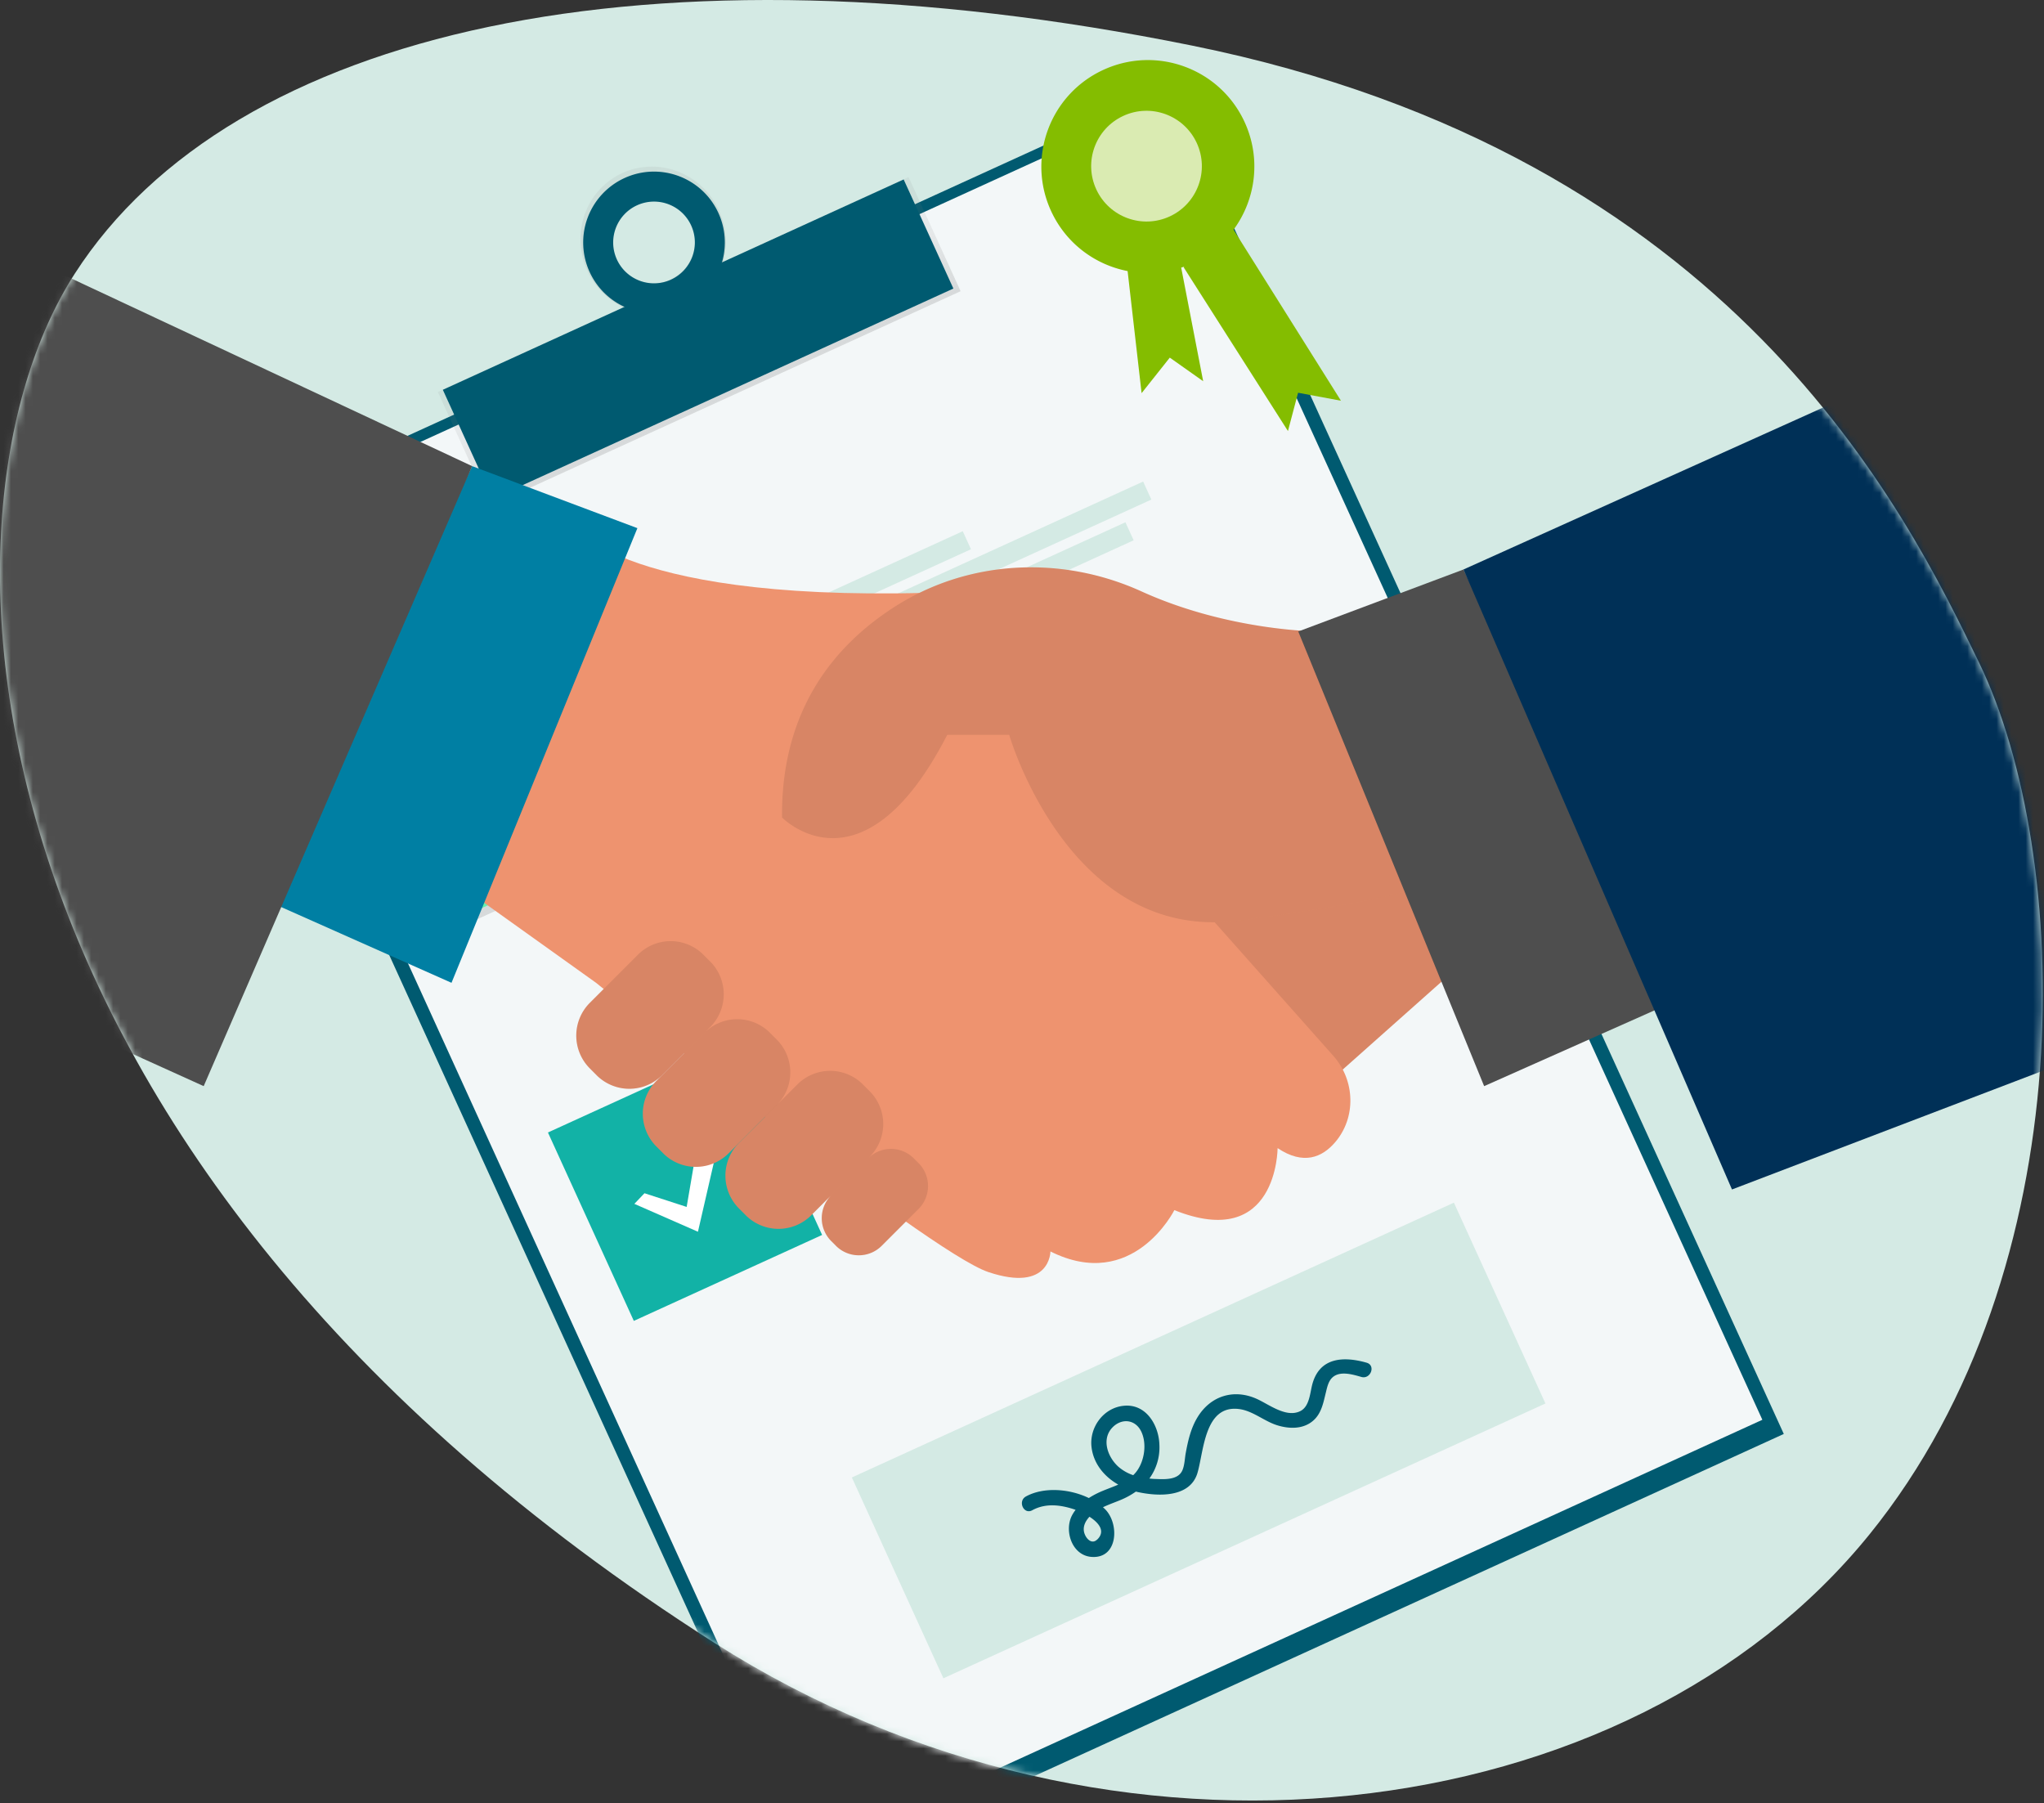 <svg xmlns="http://www.w3.org/2000/svg" xmlns:xlink="http://www.w3.org/1999/xlink" width="280" height="247" viewBox="0 0 280 247">
    <rect x="0" y="0" width="280" height="247" fill="#333333" stroke="none"/>
    <defs>
        <path id="a" d="M271.123 90.797c-9.968-20.562-33.589-69.534-107.869-84.561C88.974-8.792 31.778 4.003 10.237 37.493c-21.541 33.491-16.342 121.31 87.65 187.548 54.742 34.867 125.318 25.751 158.218-14.885 29.599-36.56 27.646-93.311 15.018-119.36z"/>
        <linearGradient id="c" x1="49.996%" x2="49.996%" y1="100%" y2="0%">
            <stop offset="0%" stop-color="gray" stop-opacity=".25"/>
            <stop offset="54%" stop-color="gray" stop-opacity=".12"/>
            <stop offset="100%" stop-color="gray" stop-opacity=".1"/>
        </linearGradient>
        <linearGradient id="d" x1="70.482%" x2="29.507%" y1="95.689%" y2="4.351%">
            <stop offset="0%" stop-color="gray" stop-opacity=".25"/>
            <stop offset="54%" stop-color="gray" stop-opacity=".12"/>
            <stop offset="100%" stop-color="gray" stop-opacity=".1"/>
        </linearGradient>
        <linearGradient id="e" x1="50%" x2="50%" y1="99.991%" y2="0%">
            <stop offset="0%" stop-color="gray" stop-opacity=".25"/>
            <stop offset="54%" stop-color="gray" stop-opacity=".12"/>
            <stop offset="100%" stop-color="gray" stop-opacity=".1"/>
        </linearGradient>
        <linearGradient id="f" x1="71.364%" x2="40.849%" y1="96.801%" y2="14.943%">
            <stop offset="0%" stop-color="gray" stop-opacity=".25"/>
            <stop offset="54%" stop-color="gray" stop-opacity=".12"/>
            <stop offset="100%" stop-color="gray" stop-opacity=".1"/>
        </linearGradient>
    </defs>
    <g fill="none" fill-rule="evenodd">
        <mask id="b" fill="#fff">
            <use xlink:href="#a"/>
        </mask>
        <use fill="#D4EAE4" xlink:href="#a"/>
        <g mask="url(#b)">
            <path fill="#005A70" d="M26.915 72.894L160.293 12.02l84.063 184.39-133.379 60.875z"/>
            <path fill="#FFF" d="M29.23 73.478l129.984-59.325 82.205 180.316-129.985 59.325z" opacity=".953"/>
            <path fill="url(#c)" d="M70.631 35.349l70.882-.015-.003 17.176-70.883.015z" transform="rotate(-24.52 107.505 69.025)"/>
            <path fill="url(#d)" fill-rule="nonzero" d="M95.543 20.84c-4.977 2.273-7.128 8.249-4.803 13.349 2.326 5.1 8.247 7.393 13.224 5.12 4.977-2.272 7.128-8.248 4.803-13.348-2.326-5.1-8.247-7.393-13.224-5.12zm6.639 14.563a5.853 5.853 0 0 1-6.47-.915 5.86 5.86 0 0 1 3.674-10.21 5.855 5.855 0 0 1 5.568 3.423 5.793 5.793 0 0 1-2.772 7.704v-.002z" transform="translate(-10.286 2.859)"/>
            <path fill="#005A70" d="M60.663 53.39l63.125-28.81 6.812 14.941-63.126 28.81z"/>
            <path fill="#005A70" fill-rule="nonzero" d="M85.566 24.38a9.706 9.706 0 0 0 .63 17.922 9.696 9.696 0 0 0 10.49-2.475 9.71 9.71 0 0 0 1.73-10.644c-2.224-4.876-7.976-7.026-12.85-4.802zm6.347 13.924a5.594 5.594 0 0 1-7.411-2.77 5.6 5.6 0 0 1 2.768-7.416 5.594 5.594 0 0 1 7.412 2.768 5.6 5.6 0 0 1-2.769 7.415v.003z"/>
            <path fill="url(#e)" d="M63.909 89.309l30.592-.006-.006 30.603-30.593.007z" transform="rotate(-24.52 80.637 129.704)"/>
            <path fill="#69F0AE" d="M50.135 100.448l25.793-11.772 11.765 25.807L61.9 126.255z"/>
            <path fill="#12B2A6" d="M75.06 155.118l25.793-11.772 11.765 25.807-25.793 11.772z"/>
            <path fill="#D4EAE4" d="M96.53 88.899l35.354-16.136 1.125 2.468-35.354 16.136zM98.22 92.6l58.375-26.642 1.125 2.469-58.375 26.642zM99.904 96.303l54.264-24.766 1.126 2.468-54.264 24.766z"/>
            <path fill="#E0E0E0" d="M121.455 143.571l35.355-16.136 1.125 2.469-35.354 16.136zM123.144 147.27l58.376-26.642 1.125 2.469-58.376 26.642zM124.83 150.976l54.264-24.767 1.126 2.469-54.264 24.766z"/>
            <path fill="url(#f)" d="M72.645 105.74l6.642 2.157 2.185-12.79 3.233.884-3.636 15.813-10.017-4.393z" transform="translate(-10.286 2.859)"/>
            <path fill="#FFF" d="M63.206 108.43l5.775 1.874 1.9-11.122 2.809.77-3.161 13.75-8.71-3.819zM88.286 163.44l5.776 1.875 1.899-11.122 2.809.77-3.161 13.75-8.71-3.819z"/>
            <path fill="#D4EAE4" d="M116.692 202.37l82.472-37.64 12.54 27.506-82.472 37.64z"/>
            <path fill="#005A70" fill-rule="nonzero" d="M187.208 186.651c-3.169-.904-6.413-.732-7.422 2.894-.34 1.222-.38 3.12-1.69 3.75-1.929.926-4.254-.928-5.928-1.684-3.118-1.408-6.318-.45-8.123 2.51-.916 1.5-1.308 3.226-1.62 4.934-.134.742-.15 1.657-.463 2.356-.598 1.336-2.468 1.216-3.695 1.165-.27 0-.544-.032-.818-.06a7.252 7.252 0 0 0 1.373-4.617c-.08-2.71-1.84-5.675-4.915-5.343-2.754.286-4.694 2.948-4.385 5.64.263 2.29 1.754 4.065 3.664 5.152-.938.415-1.939.739-2.826 1.168-.414.2-.816.425-1.204.673-2.68-1.294-6.201-1.537-8.613-.218-1.167.638-.314 2.536.859 1.892 1.836-1.005 3.861-.753 5.78-.115l.16.058a5.17 5.17 0 0 0-.5.775c-1.084 2.107 0 5.438 2.637 5.667 3.719.318 3.893-4.6 1.874-6.557a5.24 5.24 0 0 0-.263-.24c.835-.404 1.739-.707 2.537-1.048a10.55 10.55 0 0 0 1.974-1.099l.143.037c2.84.644 7.274.845 8.295-2.598.875-2.988.958-9.333 5.678-8.747 1.925.238 3.504 1.718 5.335 2.253 1.639.49 3.535.51 4.88-.699 1.11-.996 1.358-2.467 1.699-3.84.174-.71.346-1.557.923-2.064 1.045-.913 2.77-.375 3.934-.043 1.272.36 2.01-1.585.72-1.952zm-36.9 24.21c-.626.621-1.29.129-1.624-.52-.406-.79-.232-1.57.286-2.265.085-.113.176-.222.272-.326 1.239.801 2.251 1.95 1.078 3.111h-.011zm2.198-15.455c1.287-1.196 3.08-.933 3.847.71.767 1.643.429 3.961-.646 5.41-.143.19-.3.367-.472.532a6.026 6.026 0 0 1-2.04-1.165c-1.522-1.374-2.383-3.913-.678-5.495l-.011.008z"/>
            <path fill="#EE936F" d="M200.478 131.786l-25.464 22.645-19.802-36.8 45.266-11.322z"/>
            <path fill="#000" d="M200.478 131.786l-25.464 22.645-19.802-36.8 45.266-11.322z" opacity=".097"/>
            <path fill="#EE936F" d="M78.824 72.34s8.172 11.322 56.582 8.491l28.293 42.46 18.958 21.343c2.978 3.354 3.147 8.44.224 11.84-1.777 2.064-4.331 3.148-7.867.787 0 0 0 14.153-14.144 8.492 0 0-5.658 11.322-16.974 5.66 0 0 0 5.662-8.487 2.831-8.487-2.83-53.756-39.627-53.756-39.627L61.85 120.464 78.824 72.34z"/>
            <path fill="#EE936F" d="M180.672 86.495s-12.225 0-24.313-5.492c-10.993-4.989-23.793-4.353-33.936 2.195-8.267 5.338-15.43 14.175-15.295 28.772 0 0 11.001 11.322 22.632-11.322h8.487s8.172 28.308 31.12 25.472c22.95-2.837 28.293-5.661 28.293-5.661l-16.988-33.964zM105.474 141.464l.93.931a6.356 6.356 0 0 1 0 8.977l-6.588 6.592a6.34 6.34 0 0 1-8.971.005c-.001 0-.002-.001 0-.005l-.931-.931a6.356 6.356 0 0 1 0-8.977l6.588-6.592a6.34 6.34 0 0 1 8.972-.005v.005z"/>
            <path fill="#EE936F" d="M96.355 130.77l.931.932a6.356 6.356 0 0 1 0 8.977l-6.588 6.592a6.34 6.34 0 0 1-8.972.005v-.005l-.93-.932a6.356 6.356 0 0 1 0-8.976l6.588-6.592a6.34 6.34 0 0 1 8.971-.005c.001 0 .002.001 0 .005zM118.203 148.538l.931.932a6.356 6.356 0 0 1 0 8.977l-8.002 8.006a6.34 6.34 0 0 1-8.972.005s-.002-.001 0-.005l-.931-.931a6.356 6.356 0 0 1 0-8.977l8.002-8.007a6.34 6.34 0 0 1 8.972-.005c0 .001.002.002 0 .005zM125.182 158.666l.65.65a4.439 4.439 0 0 1 0 6.27l-5.052 5.054a4.428 4.428 0 0 1-6.265.003v-.003l-.65-.65a4.439 4.439 0 0 1 0-6.27l5.051-5.054a4.428 4.428 0 0 1 6.266 0z"/>
            <path fill="#000" d="M180.672 86.495s-12.225 0-24.313-5.492c-10.993-4.989-23.793-4.353-33.936 2.195-8.267 5.338-15.43 14.175-15.295 28.772 0 0 11.001 11.322 22.632-11.322h8.487s8.172 28.308 31.12 25.472c22.95-2.837 28.293-5.661 28.293-5.661l-16.988-33.964zM105.474 141.464l.93.931a6.356 6.356 0 0 1 0 8.977l-6.588 6.592a6.34 6.34 0 0 1-8.971.005c-.001 0-.002-.001 0-.005l-.931-.931a6.356 6.356 0 0 1 0-8.977l6.588-6.592a6.34 6.34 0 0 1 8.972-.005v.005z" opacity=".097"/>
            <path fill="#000" d="M96.355 130.77l.931.932a6.356 6.356 0 0 1 0 8.977l-6.588 6.592a6.34 6.34 0 0 1-8.972.005v-.005l-.93-.932a6.356 6.356 0 0 1 0-8.976l6.588-6.592a6.34 6.34 0 0 1 8.971-.005c.001 0 .002.001 0 .005zM118.203 148.538l.931.932a6.356 6.356 0 0 1 0 8.977l-8.002 8.006a6.34 6.34 0 0 1-8.972.005s-.002-.001 0-.005l-.931-.931a6.356 6.356 0 0 1 0-8.977l8.002-8.007a6.34 6.34 0 0 1 8.972-.005c0 .001.002.002 0 .005zM125.182 158.666l.65.65a4.439 4.439 0 0 1 0 6.27l-5.052 5.054a4.428 4.428 0 0 1-6.265.003v-.003l-.65-.65a4.439 4.439 0 0 1 0-6.27l5.051-5.054a4.428 4.428 0 0 1 6.266 0z" opacity=".097"/>
            <path fill="#4E4E4E" d="M228.767 137.447l-25.46 11.323-25.464-62.275 22.635-8.492z"/>
            <path fill="#007FA3" d="M36.39 123.295l25.46 11.322 25.464-62.275-22.635-8.494z"/>
            <path fill="#4E4E4E" d="M0 33.569l64.68 30.279-36.777 84.922-38.189-17.29L0 38.302z"/>
            <path fill="#003057" d="M200.478 78.003l36.78 84.92 60.24-23-40.438-87.397z"/>
            <g transform="rotate(-25 104.483 -303.033)">
                <path fill="#84BD00" d="M12.876 29.059L9.031 44.43l-2.779-4.86-5.557 2.777 5.33-15.965C2.374 23.733 0 19.433 0 14.579 0 6.527 6.531 0 14.588 0c8.057 0 14.588 6.527 14.588 14.579 0 5.523-3.073 10.328-7.603 12.802l3.435 27.448-4.862-3.471-3.474 4.165-3.473-26.38.147-.037a14.653 14.653 0 0 1-.47-.047z"/>
                <ellipse cx="14.445" cy="14.453" fill="#FFF" opacity=".697" rx="7.58" ry="7.584"/>
            </g>
        </g>
    </g>
</svg>

